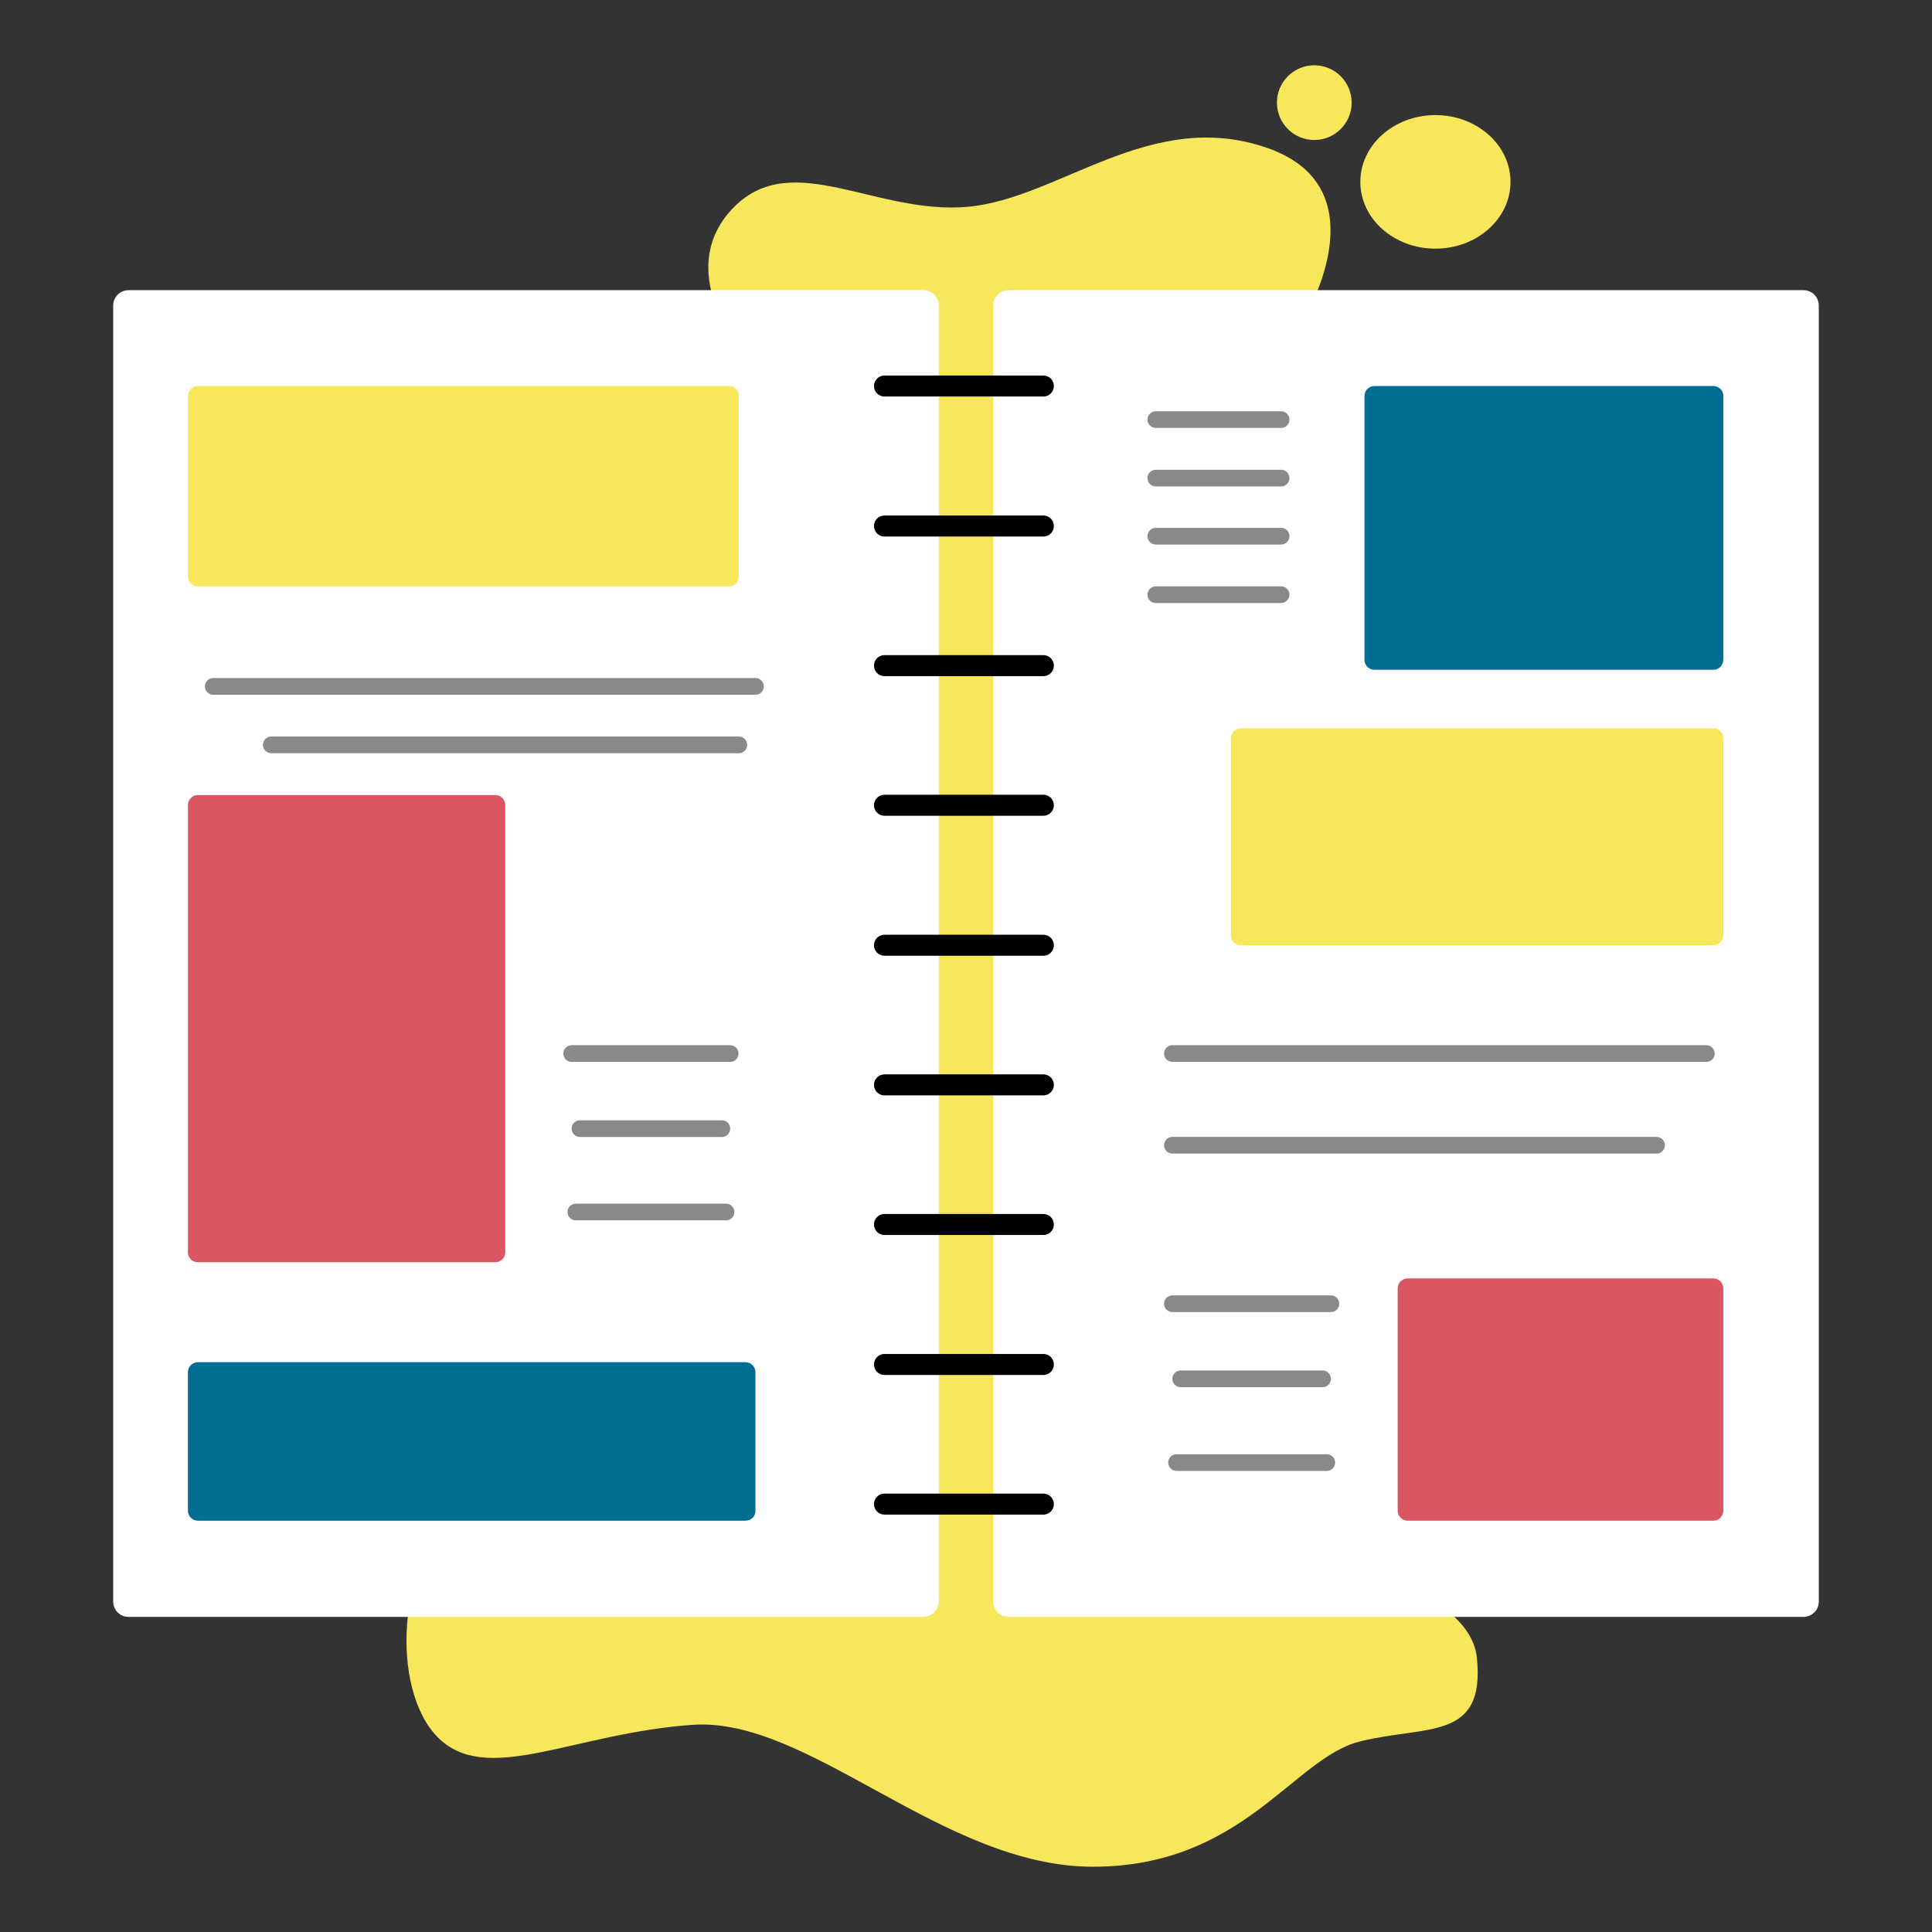 <?xml version="1.0" encoding="utf-8"?>
<!-- Generator: Adobe Illustrator 24.0.1, SVG Export Plug-In . SVG Version: 6.00 Build 0)  -->
<svg version="1.1" id="Livello_1" xmlns="http://www.w3.org/2000/svg" xmlns:xlink="http://www.w3.org/1999/xlink" x="0px" y="0px"
	 viewBox="0 0 512 512" style="enable-background:new 0 0 512 512;" xml:space="preserve">
<rect x="0" y="0" width="512" height="512" fill="#333333" stroke="none"/>
<style type="text/css">
	.st0{fill:#F8E75A;}
	.st1{fill:#FFFFFF;}
	.st2{fill:none;stroke:#000000;stroke-width:5.564;stroke-linecap:round;stroke-linejoin:round;stroke-miterlimit:10;}
	.st3{fill:#DB5663;}
	.st4{fill:#006E93;}
	.st5{fill:none;stroke:#898989;stroke-width:4.422;stroke-linecap:round;stroke-linejoin:round;stroke-miterlimit:10;}
</style>
<g>
	<path class="st0" d="M194.6,90.2c0,0-15.5-19.9,0-35.4s37.6,2.2,61.9,0s48.6-26.5,79.6-15.5s8.8,46.4,8.8,46.4l-8.8,325
		c0,0,53.1,6.6,55.3,28.7c2.2,22.1-13.3,17.7-31,22.1c-17.7,4.4-31,33.2-70.8,33.2s-75.2-39.8-106.1-37.6s-53.1,15.5-66.3,4.4
		c-13.3-11.1-13.3-46.4,4.4-61.9C139.4,384.2,194.6,90.2,194.6,90.2z"/>
	<ellipse class="st0" cx="380.4" cy="48.2" rx="19.9" ry="17.7"/>
	<circle class="st0" cx="348.3" cy="27.2" r="9.9"/>
	<path class="st1" d="M477.9,428.5H267.3c-2.3,0-4.1-1.8-4.1-4.1V81c0-2.3,1.8-4.1,4.1-4.1h210.6c2.3,0,4.1,1.8,4.1,4.1v343.3
		C482.1,426.6,480.2,428.5,477.9,428.5z"/>
	<path class="st1" d="M244.7,428.5H34.1c-2.3,0-4.1-1.8-4.1-4.1V81c0-2.3,1.8-4.1,4.1-4.1h210.6c2.3,0,4.1,1.8,4.1,4.1v343.3
		C248.8,426.6,247,428.5,244.7,428.5z"/>
	<line class="st2" x1="234.4" y1="102.3" x2="276.5" y2="102.3"/>
	<line class="st2" x1="234.4" y1="139.4" x2="276.5" y2="139.4"/>
	<line class="st2" x1="234.4" y1="176.4" x2="276.5" y2="176.4"/>
	<line class="st2" x1="234.4" y1="213.4" x2="276.5" y2="213.4"/>
	<line class="st2" x1="234.4" y1="250.5" x2="276.5" y2="250.5"/>
	<line class="st2" x1="234.4" y1="287.5" x2="276.5" y2="287.5"/>
	<line class="st2" x1="234.4" y1="324.5" x2="276.5" y2="324.5"/>
	<line class="st2" x1="234.4" y1="361.6" x2="276.5" y2="361.6"/>
	<line class="st2" x1="234.4" y1="398.6" x2="276.5" y2="398.6"/>
	<path class="st0" d="M193.2,155.4H52.4c-1.4,0-2.6-1.2-2.6-2.6v-47.9c0-1.4,1.2-2.6,2.6-2.6h140.8c1.4,0,2.6,1.2,2.6,2.6v47.9
		C195.8,154.2,194.6,155.4,193.2,155.4z"/>
	<path class="st0" d="M454.1,250.5H328.8c-1.4,0-2.6-1.2-2.6-2.6v-52.3c0-1.4,1.2-2.6,2.6-2.6h125.3c1.4,0,2.6,1.2,2.6,2.6v52.3
		C456.6,249.3,455.5,250.5,454.1,250.5z"/>
	<path class="st3" d="M454.1,403H373c-1.4,0-2.6-1.2-2.6-2.6v-59c0-1.4,1.2-2.6,2.6-2.6h81.1c1.4,0,2.6,1.2,2.6,2.6v59
		C456.6,401.9,455.5,403,454.1,403z"/>
	<path class="st3" d="M52.4,334.5h78.9c1.4,0,2.6-1.2,2.6-2.6V213.3c0-1.4-1.2-2.6-2.6-2.6H52.4c-1.4,0-2.6,1.2-2.6,2.6v118.7
		C49.8,333.3,51,334.5,52.4,334.5z"/>
	<path class="st4" d="M197.6,403H52.4c-1.4,0-2.6-1.2-2.6-2.6v-36.8c0-1.4,1.2-2.6,2.6-2.6h145.2c1.4,0,2.6,1.2,2.6,2.6v36.8
		C200.2,401.9,199,403,197.6,403z"/>
	<path class="st4" d="M454.1,177.5h-89.9c-1.4,0-2.6-1.2-2.6-2.6v-70c0-1.4,1.2-2.6,2.6-2.6h89.9c1.4,0,2.6,1.2,2.6,2.6v70
		C456.6,176.4,455.5,177.5,454.1,177.5z"/>
	<line class="st5" x1="56.5" y1="181.9" x2="200.2" y2="181.9"/>
	<line class="st5" x1="306.3" y1="157.6" x2="339.5" y2="157.6"/>
	<line class="st5" x1="306.3" y1="142.1" x2="339.5" y2="142.1"/>
	<line class="st5" x1="306.3" y1="126.7" x2="339.5" y2="126.7"/>
	<line class="st5" x1="306.3" y1="111.2" x2="339.5" y2="111.2"/>
	<line class="st5" x1="310.7" y1="279.2" x2="452.2" y2="279.2"/>
	<line class="st5" x1="310.7" y1="303.5" x2="439" y2="303.5"/>
	<line class="st5" x1="152.6" y1="321.2" x2="192.4" y2="321.2"/>
	<line class="st5" x1="153.7" y1="299.1" x2="191.3" y2="299.1"/>
	<line class="st5" x1="151.5" y1="279.2" x2="193.5" y2="279.2"/>
	<line class="st5" x1="311.8" y1="387.6" x2="351.6" y2="387.6"/>
	<line class="st5" x1="312.9" y1="365.4" x2="350.5" y2="365.4"/>
	<line class="st5" x1="310.7" y1="345.5" x2="352.7" y2="345.5"/>
	<line class="st5" x1="71.9" y1="197.4" x2="195.8" y2="197.4"/>
</g>
</svg>
